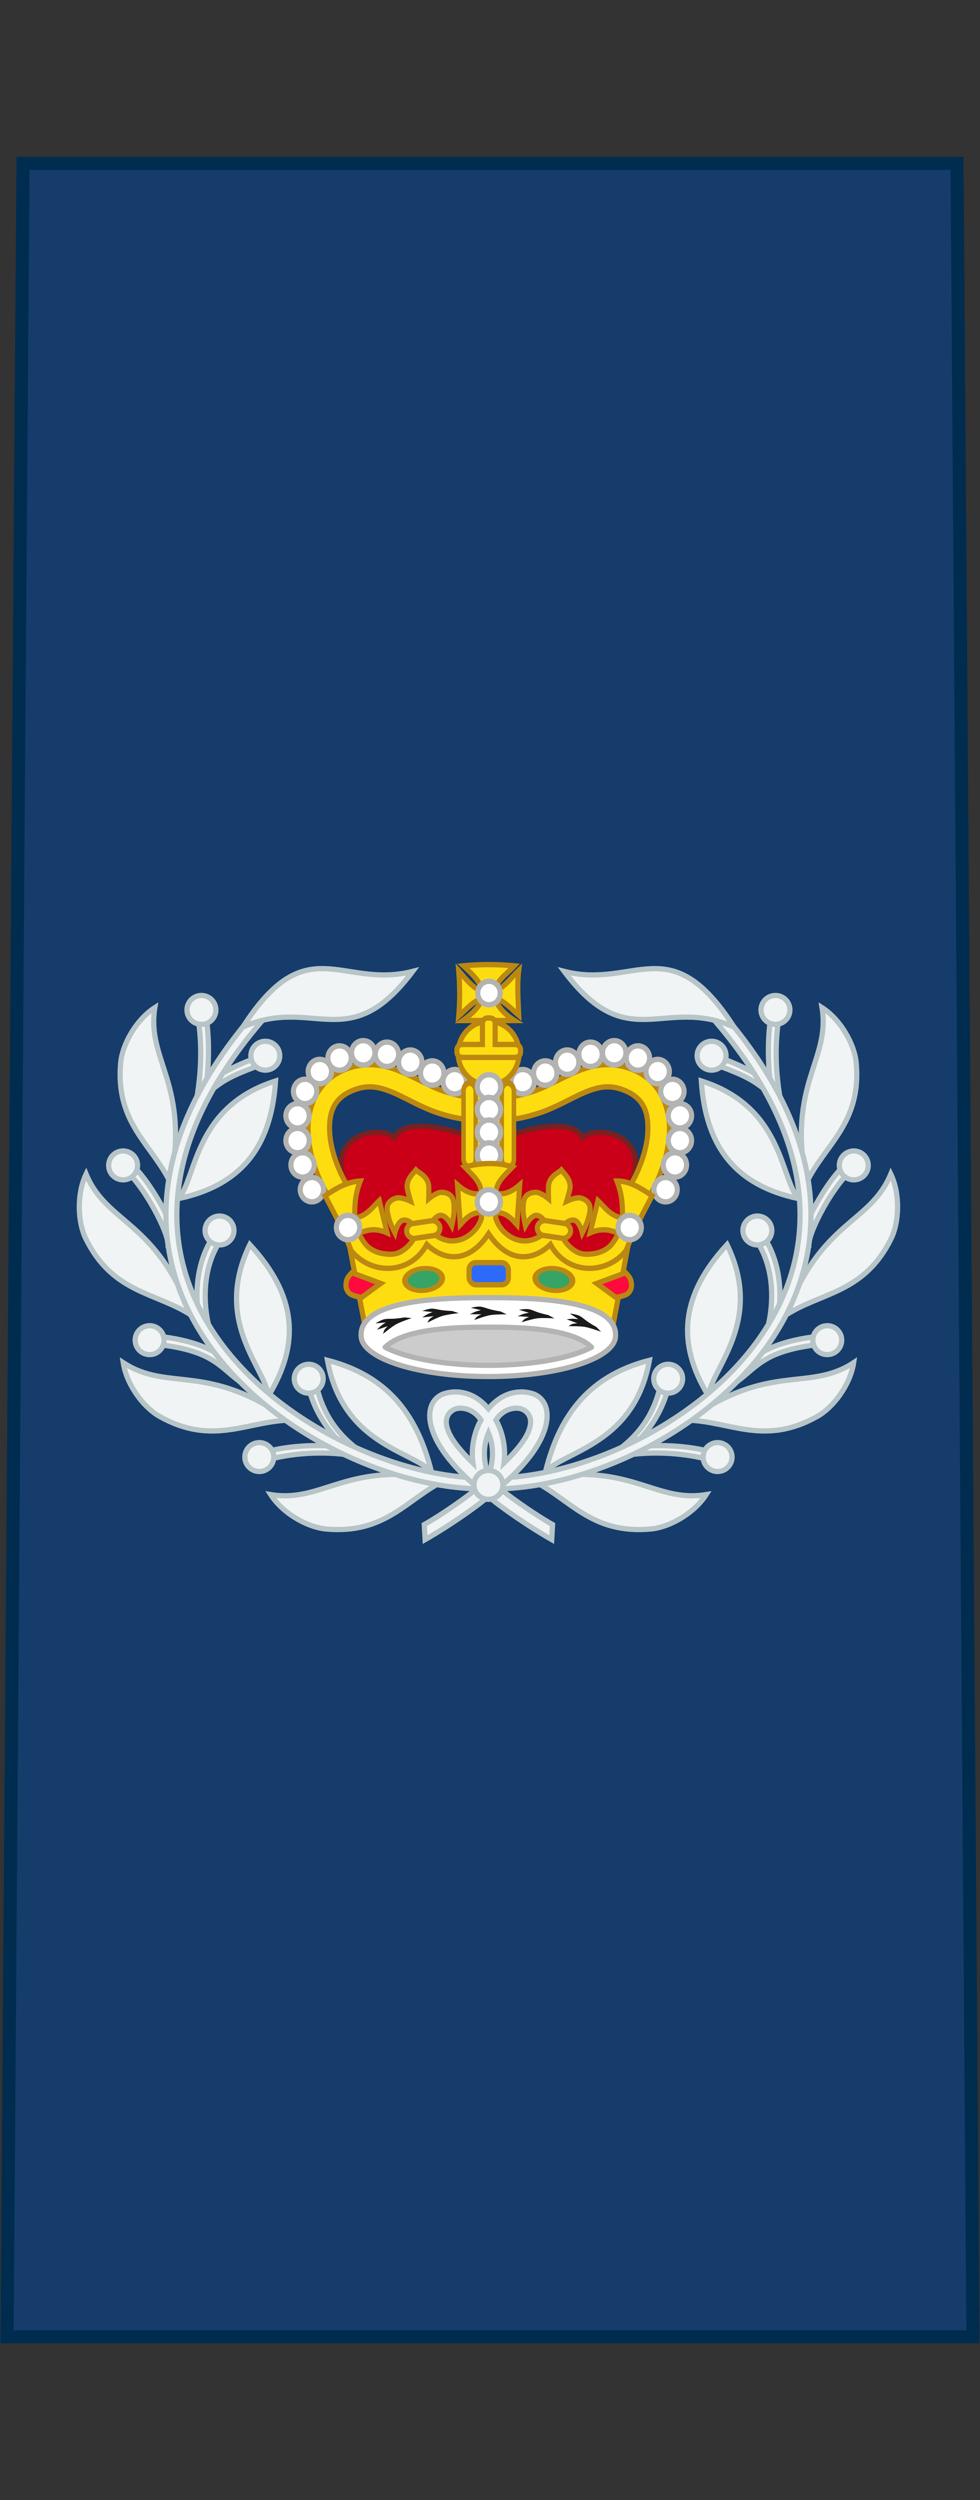 <?xml version="1.0" encoding="UTF-8" standalone="no"?>
<!-- Created with Inkscape (http://www.inkscape.org/) -->

<svg
   xmlns:dc="http://purl.org/dc/elements/1.1/"
   xmlns:cc="http://creativecommons.org/ns#"
   xmlns:rdf="http://www.w3.org/1999/02/22-rdf-syntax-ns#"
   xmlns:svg="http://www.w3.org/2000/svg"
   xmlns="http://www.w3.org/2000/svg"
   xmlns:sodipodi="http://sodipodi.sourceforge.net/DTD/sodipodi-0.dtd"
   xmlns:inkscape="http://www.inkscape.org/namespaces/inkscape"
   width="21.167mm"
   height="53.996mm"
   viewBox="0 0 75 191.323"
   id="svg10749"
   version="1.1"
   inkscape:version="0.91 r13725"
   sodipodi:docname="Canadian RCAF OR-8.svg">
  <rect x="0" y="0" width="75" height="191.323" fill="#333333" stroke="none"/>
  <defs
     id="defs10751" />
  <sodipodi:namedview
     id="base"
     pagecolor="#ffffff"
     bordercolor="#666666"
     borderopacity="1.0"
     inkscape:pageopacity="0.0"
     inkscape:pageshadow="2"
     inkscape:zoom="2.3729496"
     inkscape:cx="37.5"
     inkscape:cy="95.661534"
     inkscape:document-units="px"
     inkscape:current-layer="layer1"
     showgrid="false"
     fit-margin-top="0"
     fit-margin-left="0"
     fit-margin-right="0"
     fit-margin-bottom="0"
     inkscape:window-width="1366"
     inkscape:window-height="656"
     inkscape:window-x="0"
     inkscape:window-y="1"
     inkscape:window-maximized="1" />
  <g
     inkscape:label="Layer 1"
     inkscape:groupmode="layer"
     id="layer1"
     transform="translate(156.786,-436.701)">
    <g
       id="g9544"
       transform="translate(-345.596,220.325)">
      <path
         style="fill:#153c6a;fill-opacity:1;fill-rule:evenodd;stroke:#002c50;stroke-width:1;stroke-linecap:butt;stroke-linejoin:miter;stroke-miterlimit:4;stroke-dasharray:none;stroke-opacity:1"
         d="m 190.569,228.876 -1.219,166.323 73.919,0 -1.219,-166.323 z"
         id="path13547"
         inkscape:connector-curvature="0"
         sodipodi:nodetypes="ccccc" />
      <g
         transform="translate(2.6011575e-6,0)"
         id="g9839">
        <g
           id="g29348"
           transform="matrix(1.044,0,0,1.044,529.834,-246.471)"
           style="stroke-width:0.383;stroke-miterlimit:4;stroke-dasharray:none">
          <path
             style="display:inline;fill:#c90018;fill-opacity:1;stroke:#782121;stroke-width:0.383;stroke-linecap:butt;stroke-linejoin:miter;stroke-miterlimit:4;stroke-dasharray:none;stroke-opacity:1"
             d="m -297.333,536.478 -2.57,-0.64 c 0,0 -1.84,-2.244 -1.985,-3.587 -0.067,-0.619 0.484,-1.599 0.502,-2.221 0.009,-0.322 -0.229,-0.62 -0.228,-0.942 -0.434,-2.463 2.644,-3.346 3.871,-2.39 0.988,-1.738 5.331,-0.208 6.898,0.368 1.566,-0.576 5.91,-2.105 6.898,-0.368 1.227,-0.955 4.304,-0.072 3.871,2.39 0.001,0.321 -0.237,0.62 -0.228,0.942 0.018,0.622 0.569,1.602 0.502,2.221 -0.145,1.343 -1.985,3.587 -1.985,3.587 l -2.57,0.64 -6.488,-0.64 z"
             id="path14311-4"
             inkscape:connector-curvature="0"
             sodipodi:nodetypes="ccsscccccsscccc" />
          <g
             transform="matrix(0.316,0,0,0.33,-305.49,514.574)"
             id="g14313-7"
             style="fill:#fddd10;fill-opacity:1;stroke:#bc8810;stroke-width:1.188;stroke-miterlimit:4;stroke-dasharray:none;stroke-opacity:1">
            <g
               id="g14315-7"
               transform="matrix(-1,0,0,1,92.821,0)"
               style="fill:#fddd10;fill-opacity:1;stroke:#bc8810;stroke-width:1.188;stroke-miterlimit:4;stroke-dasharray:none;stroke-opacity:1">
              <path
                 sodipodi:nodetypes="sssccssssccsss"
                 inkscape:connector-curvature="0"
                 d="m 19.531,20.625 c -2.208,-0.104 -4.564,0.241 -7,1.281 C 6.598,24.44 4.285,30.138 4.5,35.594 4.715,41.05 6.976,46.595 9.844,50.875 L 14,48.094 C 11.595,44.505 9.663,39.553 9.5,35.406 9.337,31.259 10.444,28.232 14.5,26.5 c 3.57,-1.525 6.223,-1.044 9.406,0.188 3.184,1.232 6.652,3.387 10.938,4.719 6.74,2.095 10.688,1.531 10.688,1.531 l 0,-5 c 0,0 -3.515,0.451 -9.188,-1.312 -3.508,-1.09 -6.833,-3.127 -10.625,-4.594 -1.896,-0.734 -3.98,-1.302 -6.188,-1.406 z"
                 style="color:#000000;font-style:normal;font-variant:normal;font-weight:normal;font-stretch:normal;font-size:medium;line-height:normal;font-family:Sans;-inkscape-font-specification:Sans;text-indent:0;text-align:start;text-decoration:none;text-decoration-line:none;letter-spacing:normal;word-spacing:normal;text-transform:none;direction:ltr;block-progression:tb;writing-mode:lr-tb;baseline-shift:baseline;text-anchor:start;display:inline;overflow:visible;visibility:visible;fill:#fddd10;fill-opacity:1;stroke:#bc8810;stroke-width:1.188;stroke-miterlimit:4;stroke-dasharray:none;stroke-opacity:1;marker:none;enable-background:accumulate"
                 id="path14317-3" />
              <g
                 id="g14319-1"
                 style="fill:#fddd10;fill-opacity:1;stroke:#bc8810;stroke-width:1.188;stroke-miterlimit:4;stroke-dasharray:none;stroke-opacity:1">
                <circle
                   r="3.742"
                   cy="85.622"
                   cx="172.785"
                   transform="matrix(-0.724,0,0,0.724,163.617,-37.584)"
                   id="circle14321-8"
                   style="display:inline;fill:#ffffff;fill-opacity:1;stroke:#b3b3b2;stroke-width:1.64;stroke-miterlimit:4;stroke-dasharray:none;stroke-opacity:1" />
                <circle
                   r="3.742"
                   cy="85.622"
                   cx="172.785"
                   transform="matrix(-0.724,0,0,0.724,158.39,-39.506)"
                   id="circle14323-6"
                   style="display:inline;fill:#ffffff;fill-opacity:1;stroke:#b3b3b2;stroke-width:1.64;stroke-miterlimit:4;stroke-dasharray:none;stroke-opacity:1" />
                <circle
                   r="3.742"
                   cy="85.622"
                   cx="172.785"
                   transform="matrix(-0.724,0,0,0.724,153.309,-41.922)"
                   id="circle14325-2"
                   style="display:inline;fill:#ffffff;fill-opacity:1;stroke:#b3b3b2;stroke-width:1.64;stroke-miterlimit:4;stroke-dasharray:none;stroke-opacity:1" />
                <circle
                   r="3.742"
                   cy="85.622"
                   cx="172.785"
                   transform="matrix(-0.724,0,0,0.724,147.894,-43.671)"
                   id="circle14327-2"
                   style="display:inline;fill:#ffffff;fill-opacity:1;stroke:#b3b3b2;stroke-width:1.64;stroke-miterlimit:4;stroke-dasharray:none;stroke-opacity:1" />
                <circle
                   r="3.742"
                   cy="85.622"
                   cx="172.785"
                   transform="matrix(-0.724,0,0,0.724,142.396,-44.004)"
                   id="circle14329-3"
                   style="display:inline;fill:#ffffff;fill-opacity:1;stroke:#b3b3b2;stroke-width:1.64;stroke-miterlimit:4;stroke-dasharray:none;stroke-opacity:1" />
                <circle
                   r="3.742"
                   cy="85.622"
                   cx="172.785"
                   transform="matrix(-0.724,0,0,0.724,136.898,-42.838)"
                   id="circle14331-3"
                   style="display:inline;fill:#ffffff;fill-opacity:1;stroke:#b3b3b2;stroke-width:1.64;stroke-miterlimit:4;stroke-dasharray:none;stroke-opacity:1" />
                <circle
                   r="3.742"
                   cy="85.622"
                   cx="172.785"
                   transform="matrix(-0.724,0,0,0.724,132.317,-39.839)"
                   id="circle14333-8"
                   style="display:inline;fill:#ffffff;fill-opacity:1;stroke:#b3b3b2;stroke-width:1.64;stroke-miterlimit:4;stroke-dasharray:none;stroke-opacity:1" />
                <circle
                   r="3.742"
                   cy="85.622"
                   cx="172.785"
                   transform="matrix(-0.724,0,0,0.724,128.901,-35.424)"
                   id="circle14335-0"
                   style="display:inline;fill:#ffffff;fill-opacity:1;stroke:#b3b3b2;stroke-width:1.64;stroke-miterlimit:4;stroke-dasharray:none;stroke-opacity:1" />
                <circle
                   r="3.742"
                   cy="85.622"
                   cx="172.785"
                   transform="matrix(-0.724,0,0,0.724,127.152,-30.009)"
                   id="circle14337-4"
                   style="display:inline;fill:#ffffff;fill-opacity:1;stroke:#b3b3b2;stroke-width:1.64;stroke-miterlimit:4;stroke-dasharray:none;stroke-opacity:1" />
                <circle
                   r="3.742"
                   cy="85.622"
                   cx="172.785"
                   transform="matrix(-0.724,0,0,0.724,127.152,-24.511)"
                   id="circle14339-5"
                   style="display:inline;fill:#ffffff;fill-opacity:1;stroke:#b3b3b2;stroke-width:1.64;stroke-miterlimit:4;stroke-dasharray:none;stroke-opacity:1" />
                <circle
                   r="3.742"
                   cy="85.622"
                   cx="172.785"
                   transform="matrix(-0.724,0,0,0.724,128.318,-19.097)"
                   id="circle14341-7"
                   style="display:inline;fill:#ffffff;fill-opacity:1;stroke:#b3b3b2;stroke-width:1.64;stroke-miterlimit:4;stroke-dasharray:none;stroke-opacity:1" />
                <circle
                   r="3.742"
                   cy="85.622"
                   cx="172.785"
                   transform="matrix(-0.724,0,0,0.724,130.484,-13.599)"
                   id="circle14343-0"
                   style="display:inline;fill:#ffffff;fill-opacity:1;stroke:#b3b3b2;stroke-width:1.64;stroke-miterlimit:4;stroke-dasharray:none;stroke-opacity:1" />
              </g>
            </g>
            <g
               id="g14345-5"
               style="fill:#fddd10;fill-opacity:1;stroke:#bc8810;stroke-width:1.188;stroke-miterlimit:4;stroke-dasharray:none;stroke-opacity:1">
              <path
                 sodipodi:nodetypes="sssccssssccsss"
                 inkscape:connector-curvature="0"
                 d="m 19.531,20.625 c -2.208,-0.104 -4.564,0.241 -7,1.281 C 6.598,24.44 4.285,30.138 4.5,35.594 4.715,41.05 6.976,46.595 9.844,50.875 L 14,48.094 C 11.595,44.505 9.663,39.553 9.5,35.406 9.337,31.259 10.444,28.232 14.5,26.5 c 3.57,-1.525 6.223,-1.044 9.406,0.188 3.184,1.232 6.652,3.387 10.938,4.719 6.74,2.095 10.688,1.531 10.688,1.531 l 0,-5 c 0,0 -3.515,0.451 -9.188,-1.312 -3.508,-1.09 -6.833,-3.127 -10.625,-4.594 -1.896,-0.734 -3.98,-1.302 -6.188,-1.406 z"
                 style="color:#000000;font-style:normal;font-variant:normal;font-weight:normal;font-stretch:normal;font-size:medium;line-height:normal;font-family:Sans;-inkscape-font-specification:Sans;text-indent:0;text-align:start;text-decoration:none;text-decoration-line:none;letter-spacing:normal;word-spacing:normal;text-transform:none;direction:ltr;block-progression:tb;writing-mode:lr-tb;baseline-shift:baseline;text-anchor:start;display:inline;overflow:visible;visibility:visible;fill:#fddd10;fill-opacity:1;stroke:#bc8810;stroke-width:1.188;stroke-miterlimit:4;stroke-dasharray:none;stroke-opacity:1;marker:none;enable-background:accumulate"
                 id="path14347-0" />
              <g
                 id="g14349-8"
                 style="fill:#fddd10;fill-opacity:1;stroke:#bc8810;stroke-width:1.188;stroke-miterlimit:4;stroke-dasharray:none;stroke-opacity:1">
                <circle
                   r="3.742"
                   cy="85.622"
                   cx="172.785"
                   transform="matrix(-0.724,0,0,0.724,163.617,-37.584)"
                   id="circle14351-9"
                   style="display:inline;fill:#ffffff;fill-opacity:1;stroke:#b3b3b2;stroke-width:1.64;stroke-miterlimit:4;stroke-dasharray:none;stroke-opacity:1" />
                <circle
                   r="3.742"
                   cy="85.622"
                   cx="172.785"
                   transform="matrix(-0.724,0,0,0.724,158.39,-39.506)"
                   id="circle14353-5"
                   style="display:inline;fill:#ffffff;fill-opacity:1;stroke:#b3b3b2;stroke-width:1.64;stroke-miterlimit:4;stroke-dasharray:none;stroke-opacity:1" />
                <circle
                   r="3.742"
                   cy="85.622"
                   cx="172.785"
                   transform="matrix(-0.724,0,0,0.724,153.309,-41.922)"
                   id="circle14355-3"
                   style="display:inline;fill:#ffffff;fill-opacity:1;stroke:#b3b3b2;stroke-width:1.64;stroke-miterlimit:4;stroke-dasharray:none;stroke-opacity:1" />
                <circle
                   r="3.742"
                   cy="85.622"
                   cx="172.785"
                   transform="matrix(-0.724,0,0,0.724,147.894,-43.671)"
                   id="circle14357-8"
                   style="display:inline;fill:#ffffff;fill-opacity:1;stroke:#b3b3b2;stroke-width:1.64;stroke-miterlimit:4;stroke-dasharray:none;stroke-opacity:1" />
                <circle
                   r="3.742"
                   cy="85.622"
                   cx="172.785"
                   transform="matrix(-0.724,0,0,0.724,142.396,-44.004)"
                   id="circle14359-0"
                   style="display:inline;fill:#ffffff;fill-opacity:1;stroke:#b3b3b2;stroke-width:1.64;stroke-miterlimit:4;stroke-dasharray:none;stroke-opacity:1" />
                <circle
                   r="3.742"
                   cy="85.622"
                   cx="172.785"
                   transform="matrix(-0.724,0,0,0.724,136.898,-42.838)"
                   id="circle14361-5"
                   style="display:inline;fill:#ffffff;fill-opacity:1;stroke:#b3b3b2;stroke-width:1.64;stroke-miterlimit:4;stroke-dasharray:none;stroke-opacity:1" />
                <circle
                   r="3.742"
                   cy="85.622"
                   cx="172.785"
                   transform="matrix(-0.724,0,0,0.724,132.317,-39.839)"
                   id="circle14363-3"
                   style="display:inline;fill:#ffffff;fill-opacity:1;stroke:#b3b3b2;stroke-width:1.64;stroke-miterlimit:4;stroke-dasharray:none;stroke-opacity:1" />
                <circle
                   r="3.742"
                   cy="85.622"
                   cx="172.785"
                   transform="matrix(-0.724,0,0,0.724,128.901,-35.424)"
                   id="circle14365-1"
                   style="display:inline;fill:#ffffff;fill-opacity:1;stroke:#b3b3b2;stroke-width:1.64;stroke-miterlimit:4;stroke-dasharray:none;stroke-opacity:1" />
                <circle
                   r="3.742"
                   cy="85.622"
                   cx="172.785"
                   transform="matrix(-0.724,0,0,0.724,127.152,-30.009)"
                   id="circle14367-1"
                   style="display:inline;fill:#ffffff;fill-opacity:1;stroke:#b3b3b2;stroke-width:1.64;stroke-miterlimit:4;stroke-dasharray:none;stroke-opacity:1" />
                <circle
                   r="3.742"
                   cy="85.622"
                   cx="172.785"
                   transform="matrix(-0.724,0,0,0.724,127.152,-24.511)"
                   id="circle14369-3"
                   style="display:inline;fill:#ffffff;fill-opacity:1;stroke:#b3b3b2;stroke-width:1.64;stroke-miterlimit:4;stroke-dasharray:none;stroke-opacity:1" />
                <circle
                   r="3.742"
                   cy="85.622"
                   cx="172.785"
                   transform="matrix(-0.724,0,0,0.724,128.318,-19.097)"
                   id="circle14371-3"
                   style="display:inline;fill:#ffffff;fill-opacity:1;stroke:#b3b3b2;stroke-width:1.64;stroke-miterlimit:4;stroke-dasharray:none;stroke-opacity:1" />
                <circle
                   r="3.742"
                   cy="85.622"
                   cx="172.785"
                   transform="matrix(-0.724,0,0,0.724,130.484,-13.599)"
                   id="circle14373-1"
                   style="display:inline;fill:#ffffff;fill-opacity:1;stroke:#b3b3b2;stroke-width:1.64;stroke-miterlimit:4;stroke-dasharray:none;stroke-opacity:1" />
              </g>
            </g>
          </g>
          <g
             transform="matrix(0.316,0,0,0.33,-305.873,513.883)"
             id="g14375-2"
             style="fill:#fddd10;fill-opacity:1;stroke:#bc8810;stroke-width:1.188;stroke-miterlimit:4;stroke-dasharray:none;stroke-opacity:1">
            <g
               style="fill:#fddd10;fill-opacity:1;stroke:#bc8810;stroke-width:1.188;stroke-miterlimit:4;stroke-dasharray:none;stroke-opacity:1"
               id="g14377-3"
               transform="translate(-153.481,-2.687)">
              <path
                 style="fill:#fddd10;fill-opacity:1;stroke:#bc8810;stroke-width:1.188;stroke-miterlimit:4;stroke-dasharray:none;stroke-opacity:1"
                 d="m 199.623,9.115 c -0.467,-2.207 -2.452,-3.928 -4.387,-5.665 3.932,-0.371 7.863,-0.36 11.795,0 -1.776,1.811 -4.312,3.41 -4.491,5.665 2.29,-0.992 3.765,-3.002 5.527,-4.653 -0.417,3.323 -0.13,6.647 0,9.97 -1.751,-1.405 -3.244,-3.187 -5.527,-3.817 0.679,2.062 2.35,3.646 4.534,4.985 l -11.969,0 c 1.981,-1.385 3.778,-2.893 4.518,-4.985 -2.175,0.701 -3.738,2.516 -5.484,3.998 0.308,-3.353 0.272,-6.707 0,-10.06 1.681,1.826 3.249,3.889 5.484,4.563 z"
                 id="path14379-1"
                 sodipodi:nodetypes="ccccccccccccc"
                 inkscape:connector-curvature="0" />
              <circle
                 r="3.742"
                 cy="85.622"
                 cx="172.785"
                 style="display:inline;fill:#ffffff;fill-opacity:1;stroke:#b3b3b2;stroke-width:1.704;stroke-miterlimit:4;stroke-dasharray:none;stroke-opacity:1"
                 id="circle14381-5"
                 transform="matrix(-0.697,0,0,0.697,321.596,-50.185)" />
              <ellipse
                 ry="10.152"
                 rx="10.542"
                 cy="47.735"
                 cx="171.995"
                 style="fill:#fddd10;fill-opacity:1;stroke:#bc8810;stroke-width:1.735;stroke-miterlimit:4;stroke-dasharray:none;stroke-opacity:1"
                 id="ellipse14383-1"
                 transform="matrix(0.672,0,0,0.698,85.5,-10.472)" />
              <path
                 inkscape:connector-curvature="0"
                 style="display:inline;fill:#fddd10;fill-opacity:1;stroke:#bc8810;stroke-width:1.188;stroke-miterlimit:4;stroke-dasharray:none;stroke-opacity:1"
                 d="m 200.815,15.038 c -0.653,0 -1.177,0.524 -1.177,1.177 l 0,4.704 -4.725,0 c -0.653,0 -1.199,0.524 -1.199,1.177 l 0,0.526 c 0,0.653 0.545,1.177 1.199,1.177 l 12.4,0 c 0.653,0 1.177,-0.524 1.177,-1.177 l 0,-0.526 c 0,-0.653 -0.524,-1.177 -1.177,-1.177 l -4.725,0 0,-4.704 c 0,-0.653 -0.524,-1.177 -1.177,-1.177 l -0.597,0 z"
                 id="path14385-0"
                 sodipodi:nodetypes="ccccccccccccccc" />
            </g>
            <g
               id="g14387-2"
               transform="translate(3.505,2.094)"
               style="fill:#fddd10;fill-opacity:1;stroke:#bc8810;stroke-width:1.188;stroke-miterlimit:4;stroke-dasharray:none;stroke-opacity:1">
              <rect
                 style="fill:#fddd10;fill-opacity:1;stroke:#bc8810;stroke-width:1.188;stroke-miterlimit:4;stroke-dasharray:none;stroke-opacity:1"
                 id="rect14389-5"
                 width="10.294"
                 height="17.473"
                 x="38.97"
                 y="25.492"
                 ry="2.294" />
              <g
                 transform="matrix(1,0,0,1.264,-157.098,-10.014)"
                 style="fill:#fddd10;fill-opacity:1;stroke:#bc8810;stroke-width:1.057;stroke-miterlimit:4;stroke-dasharray:none;stroke-opacity:1"
                 id="g14391-8">
                <rect
                   ry="1.415"
                   y="27.445"
                   x="195.371"
                   height="14.824"
                   width="2.83"
                   id="rect14393-2"
                   style="fill:#fddd10;fill-opacity:1;stroke:#bc8810;stroke-width:1.057;stroke-miterlimit:4;stroke-dasharray:none;stroke-opacity:1" />
                <rect
                   ry="1.415"
                   y="27.445"
                   x="204.228"
                   height="14.824"
                   width="2.83"
                   id="rect14395-5"
                   style="display:inline;fill:#fddd10;fill-opacity:1;stroke:#bc8810;stroke-width:1.057;stroke-miterlimit:4;stroke-dasharray:none;stroke-opacity:1" />
              </g>
              <circle
                 r="3.742"
                 cy="85.622"
                 cx="172.785"
                 style="display:inline;fill:#ffffff;fill-opacity:1;stroke:#b3b3b2;stroke-width:1.64;stroke-miterlimit:4;stroke-dasharray:none;stroke-opacity:1"
                 id="circle14397-8"
                 transform="matrix(-0.724,0,0,0.724,169.269,-36.423)" />
              <circle
                 r="3.742"
                 cy="85.622"
                 cx="172.785"
                 style="display:inline;fill:#ffffff;fill-opacity:1;stroke:#b3b3b2;stroke-width:1.64;stroke-miterlimit:4;stroke-dasharray:none;stroke-opacity:1"
                 id="circle14399-4"
                 transform="matrix(-0.724,0,0,0.724,169.269,-31.394)" />
              <circle
                 r="3.742"
                 cy="85.622"
                 cx="172.785"
                 style="display:inline;fill:#ffffff;fill-opacity:1;stroke:#b3b3b2;stroke-width:1.64;stroke-miterlimit:4;stroke-dasharray:none;stroke-opacity:1"
                 id="circle14401-5"
                 transform="matrix(-0.724,0,0,0.724,169.269,-26.365)" />
              <circle
                 r="3.742"
                 cy="85.622"
                 cx="172.785"
                 style="display:inline;fill:#ffffff;fill-opacity:1;stroke:#b3b3b2;stroke-width:1.64;stroke-miterlimit:4;stroke-dasharray:none;stroke-opacity:1"
                 id="circle14403-7"
                 transform="matrix(-0.724,0,0,0.724,169.269,-21.3)" />
            </g>
          </g>
          <g
             transform="matrix(0.316,0,0,0.33,-305.873,514.066)"
             style="fill:#fddd10;fill-opacity:1;stroke:#bc8810;stroke-width:1.188;stroke-miterlimit:4;stroke-dasharray:none;stroke-opacity:1"
             id="g14405-3">
            <path
               style="fill:#fddd10;fill-opacity:1;stroke:#bc8810;stroke-width:1.188;stroke-miterlimit:4;stroke-dasharray:none;stroke-opacity:1"
               d="m 14.977,60.713 c 7.565,6.038 13.282,6.536 16.322,-1 5.441,3.444 10.882,4.133 16.322,-1 5.441,5.486 10.882,5.008 16.322,1 1.959,7.993 7.572,7.948 16.322,1 L 76.434,80.172 18.938,80.342 Z"
               id="path14407-6"
               inkscape:connector-curvature="0"
               sodipodi:nodetypes="cccccccc" />
            <g
               style="fill:#fddd10;fill-opacity:1;stroke:#bc8810;stroke-width:1.188;stroke-miterlimit:4;stroke-dasharray:none;stroke-opacity:1"
               id="g14409-4">
              <rect
                 style="display:inline;fill:#2d6afa;fill-opacity:1;stroke:#bc8810;stroke-width:1.188;stroke-miterlimit:4;stroke-dasharray:none;stroke-opacity:1"
                 id="rect14411-1"
                 width="9.119"
                 height="4.917"
                 x="43.062"
                 y="66.134"
                 ry="1.569" />
              <ellipse
                 style="display:inline;fill:#36a464;fill-opacity:1;stroke:#bc8810;stroke-width:1.797;stroke-miterlimit:4;stroke-dasharray:none;stroke-opacity:1"
                 id="ellipse14413-8"
                 transform="matrix(0.74,-0.105,0.136,0.571,-93.923,26.314)"
                 cx="151.708"
                 cy="104.188"
                 rx="5.775"
                 ry="4.23" />
              <path
                 inkscape:connector-curvature="0"
                 style="display:inline;fill:#ff0a3e;fill-opacity:1;stroke:#bc8810;stroke-width:1.188;stroke-linecap:butt;stroke-linejoin:miter;stroke-miterlimit:4;stroke-dasharray:none;stroke-opacity:1"
                 d="m 18.135,73.861 4.421,-3.102 -6.687,-2.382 c 0,0 -1.023,0.913 -1.216,1.702 -0.267,1.092 -0.261,1.847 0.486,2.723 0.667,0.781 2.995,1.06 2.995,1.06 z"
                 id="path14415-3"
                 sodipodi:nodetypes="cccssc" />
              <ellipse
                 style="display:inline;fill:#36a464;fill-opacity:1;stroke:#bc8810;stroke-width:1.797;stroke-miterlimit:4;stroke-dasharray:none;stroke-opacity:1"
                 id="ellipse14417-5"
                 transform="matrix(-0.74,-0.105,-0.136,0.571,189.167,26.314)"
                 cx="151.708"
                 cy="104.188"
                 rx="5.775"
                 ry="4.23" />
              <path
                 inkscape:connector-curvature="0"
                 style="display:inline;fill:#ff0a3e;fill-opacity:1;stroke:#bc8810;stroke-width:1.188;stroke-linecap:butt;stroke-linejoin:miter;stroke-miterlimit:4;stroke-dasharray:none;stroke-opacity:1"
                 d="m 77.108,73.861 -4.421,-3.102 6.687,-2.382 c 0,0 1.023,0.913 1.216,1.702 0.267,1.092 0.261,1.847 -0.486,2.723 -0.667,0.781 -2.995,1.06 -2.995,1.06 z"
                 id="path14419-7"
                 sodipodi:nodetypes="cccssc" />
            </g>
          </g>
          <g
             transform="matrix(0.261,0,0,0.273,-305.844,514.032)"
             id="g14421-1"
             style="fill:#fddd10;fill-opacity:1;stroke:#bc8810;stroke-width:1.438;stroke-miterlimit:4;stroke-dasharray:none;stroke-opacity:1">
            <path
               id="path14423-4"
               style="display:inline;fill:#fddd10;fill-opacity:1;stroke:#bc8810;stroke-width:1.438;stroke-linecap:butt;stroke-linejoin:miter;stroke-miterlimit:4;stroke-dasharray:none;stroke-opacity:1"
               d="m 48.982,78.405 c -3.035,0.415 -6.158,-0.741 -8.825,-3.214 -2.285,4.075 -6.215,6.175 -10.283,6.392 -4.008,0.213 -8.151,-1.402 -10.987,-4.757 -0.864,-2.168 -1.739,-4.214 -2.535,-5.813 -1.55,-3.114 -4.766,-8.905 -4.766,-8.905 3.232,-2.058 6.04,-3.712 9.882,-3.952 -1.65,4.107 -1.536,6.978 -1.569,9.953 3.458,-0.556 5.047,-3.006 6.902,-4.684 l 2.196,8.636 c -3.462,-1.436 -5.77,-0.717 -8,0.146 0,0 1.429,2.607 2.51,3.513 1.236,1.036 2.6,1.629 4.235,1.903 1.547,0.259 3.292,0.348 4.706,-0.293 2.979,-1.35 4.497,-4.294 4.078,-4.098 0,0 0.299,-2.583 -0.471,-3.513 -0.576,-0.696 -1.759,-1.262 -2.667,-1.025 -1.431,0.374 -2.196,3.367 -2.196,3.367 0,0 -1.376,-2.548 -1.725,-3.952 -0.308,-1.237 -0.767,-2.671 -0.157,-3.806 0.455,-0.847 1.512,-1.437 2.51,-1.61 1.322,-0.229 3.765,0.878 3.765,0.878 0,0 -0.729,-2.295 -0.941,-3.513 -0.109,-0.626 0.054,-1.463 0.314,-2.049 0.594,-1.339 1.541,-2.046 2.144,-2.812 0.806,0.75 1.798,1.019 2.727,2.18 0.407,0.508 0.785,1.283 0.844,1.914 0.116,1.23 0.013,3.621 0.013,3.621 0,0 2.076,-1.633 3.418,-1.715 1.013,-0.062 2.193,0.269 2.857,0.985 0.89,0.96 0.823,2.456 0.851,3.725 0.031,1.441 -0.631,4.227 -0.631,4.227 0,0 -1.53,-2.726 -3.016,-2.76 -0.942,-0.022 -1.94,0.798 -2.315,1.605 -0.501,1.078 0.469,3.513 0.469,3.513 5.869,4.276 11.943,-0.11 13.188,-4.384 l 0,-1.61 c -2.458,0.316 -3.503,0.719 -5.961,3.367 L 48.763,59.18 c 2.353,1.985 4.392,2.699 6.745,2.342 -0.221,-3.105 -1.99,-4.42 -4.706,-7.137 4.427,-1.107 9.139,-1.382 13.421,0 -2.716,2.716 -4.485,4.032 -4.706,7.137 2.353,0.357 4.392,-0.357 6.745,-2.342 L 65.478,69.865 c -2.458,-2.648 -3.503,-3.051 -5.961,-3.367 l 0,1.61 c 1.246,4.274 7.319,8.659 13.188,4.384 0,0 0.97,-2.435 0.469,-3.513 -0.375,-0.807 -1.373,-1.626 -2.315,-1.605 -1.486,0.034 -3.016,2.76 -3.016,2.76 0,0 -0.662,-2.785 -0.631,-4.227 0.027,-1.269 -0.04,-2.765 0.851,-3.725 0.664,-0.716 1.844,-1.047 2.857,-0.985 1.341,0.081 3.418,1.715 3.418,1.715 0,0 -0.102,-2.391 0.013,-3.621 0.059,-0.632 0.437,-1.406 0.844,-1.914 0.929,-1.161 1.921,-1.43 2.727,-2.18 0.603,0.766 1.549,1.473 2.144,2.812 0.26,0.586 0.423,1.423 0.314,2.049 -0.212,1.218 -0.941,3.513 -0.941,3.513 0,0 2.443,-1.107 3.765,-0.878 0.998,0.173 2.055,0.763 2.51,1.61 0.61,1.135 0.151,2.569 -0.157,3.806 -0.35,1.404 -1.725,3.952 -1.725,3.952 0,0 -0.765,-2.993 -2.196,-3.367 -0.908,-0.237 -2.091,0.328 -2.667,1.025 -0.769,0.93 -0.471,3.513 -0.471,3.513 -0.419,-0.195 1.1,2.749 4.078,4.098 1.414,0.641 3.158,0.552 4.706,0.293 1.636,-0.274 2.999,-0.866 4.235,-1.903 1.081,-0.906 2.51,-3.513 2.51,-3.513 -2.23,-0.864 -4.538,-1.582 -8,-0.146 l 2.196,-8.636 c 1.855,1.678 3.444,4.128 6.902,4.684 -0.033,-2.975 0.082,-5.846 -1.569,-9.953 3.728,0.013 6.792,1.98 9.882,3.952 0,0 -3.216,5.791 -4.766,8.905 -0.796,1.599 -1.671,3.645 -2.535,5.813 -2.836,3.355 -6.979,4.97 -10.987,4.757 -4.068,-0.216 -7.998,-2.316 -10.283,-6.392 -2.667,2.474 -5.79,3.629 -8.825,3.214 -3.004,-0.41 -5.923,-2.359 -8.531,-6.091 -2.608,3.732 -5.526,5.68 -8.531,6.091 z"
               inkscape:connector-curvature="0"
               sodipodi:nodetypes="scscsccccccssscsscscscccccccscccssccccccccccccccsscccscccccccscscsscsssccccccscscscs" />
            <g
               style="fill:#fddd10;fill-opacity:1;stroke:#bc8810;stroke-width:1.188;stroke-miterlimit:4;stroke-dasharray:none;stroke-opacity:1"
               id="g14425-0"
               transform="matrix(1.21,0,0,1.21,1.276,2.458)">
              <circle
                 style="display:inline;fill:#ffffff;fill-opacity:1;stroke:#b3b3b2;stroke-width:1.64;stroke-miterlimit:4;stroke-dasharray:none;stroke-opacity:1"
                 id="circle14427-1"
                 transform="matrix(-0.724,0,0,0.724,171.629,-11.332)"
                 cx="172.785"
                 cy="85.622"
                 r="3.742" />
              <g
                 style="fill:#fddd10;fill-opacity:1;stroke:#bc8810;stroke-width:1.188;stroke-miterlimit:4;stroke-dasharray:none;stroke-opacity:1"
                 id="g14429-4">
                <circle
                   transform="matrix(-0.724,0,0,0.724,138.942,-5.644)"
                   id="circle14431-9"
                   style="display:inline;fill:#ffffff;fill-opacity:1;stroke:#b3b3b2;stroke-width:1.64;stroke-miterlimit:4;stroke-dasharray:none;stroke-opacity:1"
                   cx="172.785"
                   cy="85.622"
                   r="3.742" />
                <circle
                   transform="matrix(-0.724,0,0,0.724,204.316,-5.644)"
                   id="circle14433-7"
                   style="display:inline;fill:#ffffff;fill-opacity:1;stroke:#b3b3b2;stroke-width:1.64;stroke-miterlimit:4;stroke-dasharray:none;stroke-opacity:1"
                   cx="172.785"
                   cy="85.622"
                   r="3.742" />
              </g>
            </g>
            <g
               id="g14435-6"
               transform="translate(-0.122,0)"
               style="fill:#fddd10;fill-opacity:1;stroke:#bc8810;stroke-width:1.438;stroke-miterlimit:4;stroke-dasharray:none;stroke-opacity:1">
              <rect
                 transform="matrix(0.99,-0.141,0.141,0.99,0,0)"
                 ry="2.015"
                 y="74.001"
                 x="24.153"
                 height="4.029"
                 width="9.402"
                 id="rect14437-8"
                 style="fill:#fddd10;fill-opacity:1;stroke:#bc8810;stroke-width:1.438;stroke-miterlimit:4;stroke-dasharray:none;stroke-opacity:1" />
              <rect
                 style="fill:#fddd10;fill-opacity:1;stroke:#bc8810;stroke-width:1.438;stroke-miterlimit:4;stroke-dasharray:none;stroke-opacity:1"
                 id="rect14439-2"
                 width="9.402"
                 height="4.029"
                 x="-89.962"
                 y="57.723"
                 ry="2.015"
                 transform="matrix(-0.99,-0.141,-0.141,0.99,0,0)" />
            </g>
          </g>
          <g
             style="fill:#fddd10;fill-opacity:1;stroke:#bc8810;stroke-width:0.485;stroke-miterlimit:4;stroke-dasharray:none;stroke-opacity:1"
             transform="matrix(0.79,0,0,0.79,-367.314,428.749)"
             id="g17984">
            <path
               inkscape:connector-curvature="0"
               style="fill:#ffffff;fill-opacity:1;stroke:#b3b3b2;stroke-width:0.485;stroke-linejoin:round;stroke-miterlimit:4;stroke-dasharray:none;stroke-opacity:1"
               d="m 84.987,142.531 c -0.354,-3.598 8.055,-3.656 11.797,-3.659 3.742,0.002 12.151,0.061 11.797,3.659 -0.198,2.011 -5.282,3.659 -11.797,3.659 -6.515,0 -11.599,-1.648 -11.797,-3.659 z"
               id="path17986" />
            <path
               style="fill:#cccccc;fill-opacity:1;stroke:#b3b3b2;stroke-width:0.485;stroke-linejoin:round;stroke-miterlimit:4;stroke-dasharray:none;stroke-opacity:1"
               d="m 96.784,141.607 c -2.587,0.002 -7.717,0.046 -9.576,1.865 0.436,0.227 0.975,0.452 1.617,0.654 1.969,0.619 4.788,1.027 7.959,1.027 3.171,0 5.989,-0.409 7.957,-1.027 0.642,-0.202 1.183,-0.427 1.619,-0.654 -1.859,-1.82 -6.989,-1.864 -9.576,-1.865 z"
               id="path17988"
               inkscape:connector-curvature="0" />
            <path
               inkscape:connector-curvature="0"
               style="display:inline;fill:#1a1a1a;fill-opacity:1;stroke:none;stroke-width:0.485;stroke-miterlimit:4;stroke-dasharray:none;stroke-opacity:1"
               d="m 30.279,76.387 c -0.346,-0.014 -0.838,0.111 -0.838,0.111 l 0.934,0.219 c 0,0 -0.272,0.062 -0.477,0.129 -0.146,0.048 -0.545,0.25 -0.545,0.25 l 1.064,0.008 c 0,0 -0.31,0.136 -0.434,0.242 -0.094,0.081 -0.225,0.291 -0.225,0.291 0,0 0.945,-0.362 1.443,-0.451 0.513,-0.092 1.566,-0.08 1.566,-0.08 l -0.588,-0.275 c 0,0 -0.564,-0.08 -1.041,-0.217 -0.272,-0.078 -0.589,-0.215 -0.861,-0.227 z M 25.75,76.578 c -0.345,0.027 -0.816,0.213 -0.816,0.213 l 0.955,0.104 c 0,0 -0.26,0.094 -0.453,0.186 -0.138,0.065 -0.506,0.312 -0.506,0.312 l 1.055,-0.119 c 0,0 -0.286,0.173 -0.395,0.293 -0.082,0.091 -0.184,0.314 -0.184,0.314 0,0 0.887,-0.473 1.369,-0.621 0.496,-0.152 1.543,-0.266 1.543,-0.266 l -0.621,-0.201 c 0,0 -0.569,-0.013 -1.061,-0.092 -0.281,-0.045 -0.615,-0.144 -0.887,-0.123 z m 9.006,0.043 c -0.345,-0.034 -0.846,0.066 -0.846,0.066 l 0.918,0.27 c 0,0 -0.274,0.046 -0.482,0.102 -0.149,0.04 -0.561,0.219 -0.561,0.219 l 1.061,0.068 c 0,0 -0.317,0.118 -0.447,0.217 -0.099,0.075 -0.242,0.277 -0.242,0.277 0,0 0.967,-0.307 1.471,-0.367 0.518,-0.062 1.566,0.008 1.566,0.008 L 36.625,77.172 c 0,0 -0.557,-0.112 -1.023,-0.275 -0.267,-0.093 -0.575,-0.249 -0.846,-0.275 z m 3.865,0.414 0.797,0.52 c 0,0 -0.276,-0.035 -0.492,-0.041 -0.155,-0.004 -0.604,0.049 -0.604,0.049 l 0.996,0.369 c 0,0 -0.338,0.021 -0.492,0.078 -0.118,0.044 -0.316,0.195 -0.316,0.195 0,0 1.019,-0.017 1.52,0.068 0.515,0.088 1.498,0.455 1.498,0.455 l -0.453,-0.457 c 0,0 -0.498,-0.265 -0.896,-0.555 -0.228,-0.165 -0.477,-0.401 -0.729,-0.504 -0.16,-0.065 -0.366,-0.11 -0.533,-0.139 -0.167,-0.029 -0.295,-0.039 -0.295,-0.039 z M 23.299,77.387 c 0,0 -0.563,0.104 -1.061,0.127 -0.142,0.007 -0.298,0.002 -0.453,0.006 -0.155,0.004 -0.309,0.017 -0.439,0.055 -0.332,0.097 -0.752,0.373 -0.752,0.373 l 0.957,-0.092 c 0,0 -0.233,0.145 -0.402,0.273 -0.121,0.092 -0.426,0.408 -0.426,0.408 l 1.006,-0.33 c 0,0 -0.243,0.224 -0.322,0.363 -0.061,0.106 -0.109,0.346 -0.109,0.346 0,0 0.764,-0.642 1.203,-0.885 0.452,-0.25 1.449,-0.574 1.449,-0.574 l -0.65,-0.07 z"
               transform="translate(65.724,63.314)"
               id="path17990" />
          </g>
        </g>
        <g
           style="fill:#f1f4f4;fill-opacity:1;stroke:#b7c4c8;stroke-width:0.383;stroke-miterlimit:4;stroke-dasharray:none"
           id="g29607"
           transform="matrix(1.044,0,0,1.044,530.827,-246.205)">
          <g
             style="fill:#f1f4f4;fill-opacity:1;stroke:#b7c4c8;stroke-width:0.383;stroke-miterlimit:4;stroke-dasharray:none"
             id="g29488">
            <path
               inkscape:connector-curvature="0"
               style="color:#000000;font-style:normal;font-variant:normal;font-weight:normal;font-stretch:normal;font-size:medium;line-height:normal;font-family:sans-serif;text-indent:0;text-align:start;text-decoration:none;text-decoration-line:none;text-decoration-style:solid;text-decoration-color:#000000;letter-spacing:normal;word-spacing:normal;text-transform:none;direction:ltr;block-progression:tb;writing-mode:lr-tb;baseline-shift:baseline;text-anchor:start;white-space:normal;clip-rule:nonzero;display:inline;overflow:visible;visibility:visible;opacity:1;isolation:auto;mix-blend-mode:normal;color-interpolation:sRGB;color-interpolation-filters:linearRGB;solid-color:#000000;solid-opacity:1;fill:#f1f4f4;fill-opacity:1;fill-rule:evenodd;stroke:#b7c4c8;stroke-width:0.383;stroke-linecap:butt;stroke-linejoin:miter;stroke-miterlimit:4;stroke-dasharray:none;stroke-dashoffset:0;stroke-opacity:1;color-rendering:auto;image-rendering:auto;shape-rendering:auto;text-rendering:auto;enable-background:accumulate"
               d="m 293.689,80.02 -0.59,0.115 c 0.372,1.899 0.439,3.949 0.09,6.215 l -0.137,0.895 0.645,-0.635 c 1.225,-1.206 2.108,-1.582 4.334,-2.404 l -0.207,-0.564 c -1.912,0.707 -2.932,1.224 -3.994,2.127 0.246,-2.06 0.206,-3.98 -0.141,-5.748 z m -5.703,11.264 -0.357,0.482 c 0.737,0.549 1.635,1.775 2.309,2.975 0.337,0.6 0.622,1.194 0.816,1.693 0.195,0.499 0.287,0.924 0.279,1.074 l 0.6,0.031 c 0.019,-0.361 -0.112,-0.791 -0.32,-1.324 -0.208,-0.533 -0.503,-1.146 -0.852,-1.768 -0.698,-1.242 -1.591,-2.506 -2.475,-3.164 z m 6.299,5.668 c -1.208,1.898 -1.358,4.291 -0.91,6.404 l 0.588,-0.125 c -0.423,-1.996 -0.266,-4.236 0.83,-5.959 l -0.508,-0.32 z m -4.342,7.187 -0.059,0.598 c 4.313,0.429 4.81,1.572 6.352,2.734 l 0.361,-0.479 c -1.439,-1.086 -2.236,-2.414 -6.654,-2.854 z m 11.896,3.312 -0.59,0.109 c 0.261,1.419 1.044,3.18 2.738,4.746 -2.192,-0.252 -4.412,-0.074 -6.01,0.408 l 0.174,0.574 c 1.671,-0.505 4.144,-0.747 6.457,-0.357 l 0.232,-0.533 c -2.052,-1.582 -2.726,-3.449 -3.002,-4.947 z"
               transform="translate(-606.307,436.854)"
               id="path29453" />
            <g
               style="fill:#f1f4f4;fill-opacity:1;stroke:#b7c4c8;stroke-width:0.383;stroke-miterlimit:4;stroke-dasharray:none"
               id="g29442">
              <path
                 style="fill:#f1f4f4;fill-opacity:1;fill-rule:evenodd;stroke:#b7c4c8;stroke-width:0.383;stroke-linecap:butt;stroke-linejoin:miter;stroke-miterlimit:4;stroke-dasharray:none;stroke-opacity:1"
                 d="m -315.11,529.783 c -1.343,-2.807 -4.048,-4.357 -3.647,-8.79 0.123,-1.358 1.133,-3.167 2.505,-4.049 -0.628,3.924 2.579,5.55 1.142,12.839 z"
                 id="path29421"
                 inkscape:connector-curvature="0"
                 sodipodi:nodetypes="cscc" />
              <path
                 sodipodi:nodetypes="cscc"
                 inkscape:connector-curvature="0"
                 id="path29423"
                 d="m -313.591,539.482 c -2.615,-1.688 -5.731,-1.59 -7.712,-5.577 -0.607,-1.221 -0.695,-3.291 0.012,-4.761 1.521,3.671 5.104,3.377 7.7,10.338 z"
                 style="fill:#f1f4f4;fill-opacity:1;fill-rule:evenodd;stroke:#b7c4c8;stroke-width:0.383;stroke-linecap:butt;stroke-linejoin:miter;stroke-miterlimit:4;stroke-dasharray:none;stroke-opacity:1" />
              <path
                 style="fill:#f1f4f4;fill-opacity:1;fill-rule:evenodd;stroke:#b7c4c8;stroke-width:0.383;stroke-linecap:butt;stroke-linejoin:miter;stroke-miterlimit:4;stroke-dasharray:none;stroke-opacity:1"
                 d="m -315.901,546.91 c -1.189,-0.668 -2.426,-2.33 -2.668,-3.943 3.322,2.18 6.12,-0.079 12.181,4.216 -3.111,0.075 -5.633,1.909 -9.513,-0.273 z"
                 id="path29425"
                 inkscape:connector-curvature="0"
                 sodipodi:nodetypes="sccs" />
              <path
                 sodipodi:nodetypes="sccs"
                 inkscape:connector-curvature="0"
                 id="path29427"
                 d="m -303.721,555.158 c -1.358,-0.129 -3.162,-1.146 -4.039,-2.521 3.921,0.644 5.561,-2.556 12.844,-1.089 -2.813,1.331 -4.374,4.03 -8.805,3.61 z"
                 style="fill:#f1f4f4;fill-opacity:1;fill-rule:evenodd;stroke:#b7c4c8;stroke-width:0.383;stroke-linecap:butt;stroke-linejoin:miter;stroke-miterlimit:4;stroke-dasharray:none;stroke-opacity:1" />
              <path
                 sodipodi:nodetypes="ccc"
                 inkscape:connector-curvature="0"
                 id="path29429"
                 d="m -314.497,530.94 c 1.318,-1.629 1.151,-6.734 7.095,-8.622 -0.331,5.021 -2.672,7.67 -7.095,8.622 z"
                 style="fill:#f1f4f4;fill-opacity:1;fill-rule:evenodd;stroke:#b7c4c8;stroke-width:0.383;stroke-linecap:butt;stroke-linejoin:miter;stroke-miterlimit:4;stroke-dasharray:none;stroke-opacity:1" />
              <path
                 style="fill:#f1f4f4;fill-opacity:1;fill-rule:evenodd;stroke:#b7c4c8;stroke-width:0.383;stroke-linecap:butt;stroke-linejoin:miter;stroke-miterlimit:4;stroke-dasharray:none;stroke-opacity:1"
                 d="m -307.918,545.396 c -0.275,-2.078 -4.092,-5.47 -1.37,-11.082 3.414,3.696 3.725,7.218 1.37,11.082 z"
                 id="path29431"
                 inkscape:connector-curvature="0"
                 sodipodi:nodetypes="ccc" />
              <path
                 sodipodi:nodetypes="ccc"
                 inkscape:connector-curvature="0"
                 id="path29433"
                 d="m -295.978,550.955 c -1.443,-1.52 -6.525,-2.023 -7.619,-8.163 4.755,1.225 6.678,4.421 7.619,8.163 z"
                 style="fill:#f1f4f4;fill-opacity:1;fill-rule:evenodd;stroke:#b7c4c8;stroke-width:0.383;stroke-linecap:butt;stroke-linejoin:miter;stroke-miterlimit:4;stroke-dasharray:none;stroke-opacity:1" />
              <path
                 inkscape:connector-curvature="0"
                 id="path29435"
                 d="m -308.285,516.584 c -4.654,5.139 -6.779,9.971 -7.109,14.332 -0.33,4.361 1.141,8.227 3.584,11.404 4.886,6.355 13.607,10.04 20.008,9.898 l -0.019,-0.801 c -6.072,0.134 -14.661,-3.48 -19.355,-9.586 -2.347,-3.053 -3.734,-6.708 -3.42,-10.855 0.314,-4.148 2.337,-8.812 6.904,-13.855 l -0.592,-0.537 z"
                 style="color:#000000;font-style:normal;font-variant:normal;font-weight:normal;font-stretch:normal;font-size:medium;line-height:normal;font-family:sans-serif;text-indent:0;text-align:start;text-decoration:none;text-decoration-line:none;text-decoration-style:solid;text-decoration-color:#000000;letter-spacing:normal;word-spacing:normal;text-transform:none;direction:ltr;block-progression:tb;writing-mode:lr-tb;baseline-shift:baseline;text-anchor:start;white-space:normal;clip-rule:nonzero;display:inline;overflow:visible;visibility:visible;opacity:1;isolation:auto;mix-blend-mode:normal;color-interpolation:sRGB;color-interpolation-filters:linearRGB;solid-color:#000000;solid-opacity:1;fill:#f1f4f4;fill-opacity:1;fill-rule:evenodd;stroke:#b7c4c8;stroke-width:0.383;stroke-linecap:butt;stroke-linejoin:miter;stroke-miterlimit:4;stroke-dasharray:none;stroke-dashoffset:0;stroke-opacity:1;color-rendering:auto;image-rendering:auto;shape-rendering:auto;text-rendering:auto;enable-background:accumulate" />
              <path
                 sodipodi:nodetypes="ccc"
                 inkscape:connector-curvature="0"
                 id="path29419"
                 d="m -309.803,518.369 c 5.173,-2.3 7.77,2.161 12.454,-4.083 -5.213,1.331 -7.756,-3.22 -12.454,4.083 z"
                 style="fill:#f1f4f4;fill-opacity:1;fill-rule:evenodd;stroke:#b7c4c8;stroke-width:0.383;stroke-linecap:butt;stroke-linejoin:miter;stroke-miterlimit:4;stroke-dasharray:none;stroke-opacity:1" />
            </g>
            <circle
               style="fill:#f1f4f4;fill-opacity:1;stroke:#b7c4c8;stroke-width:0.383;stroke-linejoin:miter;stroke-miterlimit:4;stroke-dasharray:none;stroke-dashoffset:0;stroke-opacity:1"
               id="path29474"
               cx="-312.836"
               cy="517.112"
               r="1.06" />
            <circle
               r="1.06"
               cy="520.469"
               cx="-308.154"
               id="circle29476"
               style="fill:#f1f4f4;fill-opacity:1;stroke:#b7c4c8;stroke-width:0.383;stroke-linejoin:miter;stroke-miterlimit:4;stroke-dasharray:none;stroke-dashoffset:0;stroke-opacity:1" />
            <circle
               style="fill:#f1f4f4;fill-opacity:1;stroke:#b7c4c8;stroke-width:0.383;stroke-linejoin:miter;stroke-miterlimit:4;stroke-dasharray:none;stroke-dashoffset:0;stroke-opacity:1"
               id="circle29478"
               cx="-318.578"
               cy="528.509"
               r="1.06" />
            <circle
               r="1.06"
               cy="533.279"
               cx="-311.511"
               id="circle29480"
               style="fill:#f1f4f4;fill-opacity:1;stroke:#b7c4c8;stroke-width:0.383;stroke-linejoin:miter;stroke-miterlimit:4;stroke-dasharray:none;stroke-dashoffset:0;stroke-opacity:1" />
            <circle
               style="fill:#f1f4f4;fill-opacity:1;stroke:#b7c4c8;stroke-width:0.383;stroke-linejoin:miter;stroke-miterlimit:4;stroke-dasharray:none;stroke-dashoffset:0;stroke-opacity:1"
               id="circle29482"
               cx="-316.634"
               cy="541.318"
               r="1.06" />
            <circle
               r="1.06"
               cy="544.145"
               cx="-304.973"
               id="circle29484"
               style="fill:#f1f4f4;fill-opacity:1;stroke:#b7c4c8;stroke-width:0.383;stroke-linejoin:miter;stroke-miterlimit:4;stroke-dasharray:none;stroke-dashoffset:0;stroke-opacity:1" />
            <circle
               style="fill:#f1f4f4;fill-opacity:1;stroke:#b7c4c8;stroke-width:0.383;stroke-linejoin:miter;stroke-miterlimit:4;stroke-dasharray:none;stroke-dashoffset:0;stroke-opacity:1"
               id="circle29486"
               cx="-308.595"
               cy="549.887"
               r="1.06" />
          </g>
          <g
             style="fill:#f1f4f4;fill-opacity:1;stroke:#b7c4c8;stroke-width:0.383;stroke-miterlimit:4;stroke-dasharray:none"
             transform="matrix(-1,0,0,1,-583.594,0)"
             id="g29508">
            <path
               inkscape:connector-curvature="0"
               id="path29510"
               transform="translate(-606.307,436.854)"
               d="m 293.689,80.02 -0.59,0.115 c 0.372,1.899 0.439,3.949 0.09,6.215 l -0.137,0.895 0.645,-0.635 c 1.225,-1.206 2.108,-1.582 4.334,-2.404 l -0.207,-0.564 c -1.912,0.707 -2.932,1.224 -3.994,2.127 0.246,-2.06 0.206,-3.98 -0.141,-5.748 z m -5.703,11.264 -0.357,0.482 c 0.737,0.549 1.635,1.775 2.309,2.975 0.337,0.6 0.622,1.194 0.816,1.693 0.195,0.499 0.287,0.924 0.279,1.074 l 0.6,0.031 c 0.019,-0.361 -0.112,-0.791 -0.32,-1.324 -0.208,-0.533 -0.503,-1.146 -0.852,-1.768 -0.698,-1.242 -1.591,-2.506 -2.475,-3.164 z m 6.299,5.668 c -1.208,1.898 -1.358,4.291 -0.91,6.404 l 0.588,-0.125 c -0.423,-1.996 -0.266,-4.236 0.83,-5.959 l -0.508,-0.32 z m -4.342,7.187 -0.059,0.598 c 4.313,0.429 4.81,1.572 6.352,2.734 l 0.361,-0.479 c -1.439,-1.086 -2.236,-2.414 -6.654,-2.854 z m 11.896,3.312 -0.59,0.109 c 0.261,1.419 1.044,3.18 2.738,4.746 -2.192,-0.252 -4.412,-0.074 -6.01,0.408 l 0.174,0.574 c 1.671,-0.505 4.144,-0.747 6.457,-0.357 l 0.232,-0.533 c -2.052,-1.582 -2.726,-3.449 -3.002,-4.947 z"
               style="color:#000000;font-style:normal;font-variant:normal;font-weight:normal;font-stretch:normal;font-size:medium;line-height:normal;font-family:sans-serif;text-indent:0;text-align:start;text-decoration:none;text-decoration-line:none;text-decoration-style:solid;text-decoration-color:#000000;letter-spacing:normal;word-spacing:normal;text-transform:none;direction:ltr;block-progression:tb;writing-mode:lr-tb;baseline-shift:baseline;text-anchor:start;white-space:normal;clip-rule:nonzero;display:inline;overflow:visible;visibility:visible;opacity:1;isolation:auto;mix-blend-mode:normal;color-interpolation:sRGB;color-interpolation-filters:linearRGB;solid-color:#000000;solid-opacity:1;fill:#f1f4f4;fill-opacity:1;fill-rule:evenodd;stroke:#b7c4c8;stroke-width:0.383;stroke-linecap:butt;stroke-linejoin:miter;stroke-miterlimit:4;stroke-dasharray:none;stroke-dashoffset:0;stroke-opacity:1;color-rendering:auto;image-rendering:auto;shape-rendering:auto;text-rendering:auto;enable-background:accumulate" />
            <g
               style="fill:#f1f4f4;fill-opacity:1;stroke:#b7c4c8;stroke-width:0.383;stroke-miterlimit:4;stroke-dasharray:none"
               id="g29512">
              <path
                 sodipodi:nodetypes="cscc"
                 inkscape:connector-curvature="0"
                 id="path29514"
                 d="m -315.11,529.783 c -1.343,-2.807 -4.048,-4.357 -3.647,-8.79 0.123,-1.358 1.133,-3.167 2.505,-4.049 -0.628,3.924 2.579,5.55 1.142,12.839 z"
                 style="fill:#f1f4f4;fill-opacity:1;fill-rule:evenodd;stroke:#b7c4c8;stroke-width:0.383;stroke-linecap:butt;stroke-linejoin:miter;stroke-miterlimit:4;stroke-dasharray:none;stroke-opacity:1" />
              <path
                 style="fill:#f1f4f4;fill-opacity:1;fill-rule:evenodd;stroke:#b7c4c8;stroke-width:0.383;stroke-linecap:butt;stroke-linejoin:miter;stroke-miterlimit:4;stroke-dasharray:none;stroke-opacity:1"
                 d="m -313.591,539.482 c -2.615,-1.688 -5.731,-1.59 -7.712,-5.577 -0.607,-1.221 -0.695,-3.291 0.012,-4.761 1.521,3.671 5.104,3.377 7.7,10.338 z"
                 id="path29516"
                 inkscape:connector-curvature="0"
                 sodipodi:nodetypes="cscc" />
              <path
                 sodipodi:nodetypes="sccs"
                 inkscape:connector-curvature="0"
                 id="path29518"
                 d="m -315.901,546.91 c -1.189,-0.668 -2.426,-2.33 -2.668,-3.943 3.322,2.18 6.12,-0.079 12.181,4.216 -3.111,0.075 -5.633,1.909 -9.513,-0.273 z"
                 style="fill:#f1f4f4;fill-opacity:1;fill-rule:evenodd;stroke:#b7c4c8;stroke-width:0.383;stroke-linecap:butt;stroke-linejoin:miter;stroke-miterlimit:4;stroke-dasharray:none;stroke-opacity:1" />
              <path
                 style="fill:#f1f4f4;fill-opacity:1;fill-rule:evenodd;stroke:#b7c4c8;stroke-width:0.383;stroke-linecap:butt;stroke-linejoin:miter;stroke-miterlimit:4;stroke-dasharray:none;stroke-opacity:1"
                 d="m -303.721,555.158 c -1.358,-0.129 -3.162,-1.146 -4.039,-2.521 3.921,0.644 5.561,-2.556 12.844,-1.089 -2.813,1.331 -4.374,4.03 -8.805,3.61 z"
                 id="path29520"
                 inkscape:connector-curvature="0"
                 sodipodi:nodetypes="sccs" />
              <path
                 style="fill:#f1f4f4;fill-opacity:1;fill-rule:evenodd;stroke:#b7c4c8;stroke-width:0.383;stroke-linecap:butt;stroke-linejoin:miter;stroke-miterlimit:4;stroke-dasharray:none;stroke-opacity:1"
                 d="m -314.497,530.94 c 1.318,-1.629 1.151,-6.734 7.095,-8.622 -0.331,5.021 -2.672,7.67 -7.095,8.622 z"
                 id="path29522"
                 inkscape:connector-curvature="0"
                 sodipodi:nodetypes="ccc" />
              <path
                 sodipodi:nodetypes="ccc"
                 inkscape:connector-curvature="0"
                 id="path29524"
                 d="m -307.918,545.396 c -0.275,-2.078 -4.092,-5.47 -1.37,-11.082 3.414,3.696 3.725,7.218 1.37,11.082 z"
                 style="fill:#f1f4f4;fill-opacity:1;fill-rule:evenodd;stroke:#b7c4c8;stroke-width:0.383;stroke-linecap:butt;stroke-linejoin:miter;stroke-miterlimit:4;stroke-dasharray:none;stroke-opacity:1" />
              <path
                 style="fill:#f1f4f4;fill-opacity:1;fill-rule:evenodd;stroke:#b7c4c8;stroke-width:0.383;stroke-linecap:butt;stroke-linejoin:miter;stroke-miterlimit:4;stroke-dasharray:none;stroke-opacity:1"
                 d="m -295.978,550.955 c -1.443,-1.52 -6.525,-2.023 -7.619,-8.163 4.755,1.225 6.678,4.421 7.619,8.163 z"
                 id="path29526"
                 inkscape:connector-curvature="0"
                 sodipodi:nodetypes="ccc" />
              <path
                 style="color:#000000;font-style:normal;font-variant:normal;font-weight:normal;font-stretch:normal;font-size:medium;line-height:normal;font-family:sans-serif;text-indent:0;text-align:start;text-decoration:none;text-decoration-line:none;text-decoration-style:solid;text-decoration-color:#000000;letter-spacing:normal;word-spacing:normal;text-transform:none;direction:ltr;block-progression:tb;writing-mode:lr-tb;baseline-shift:baseline;text-anchor:start;white-space:normal;clip-rule:nonzero;display:inline;overflow:visible;visibility:visible;opacity:1;isolation:auto;mix-blend-mode:normal;color-interpolation:sRGB;color-interpolation-filters:linearRGB;solid-color:#000000;solid-opacity:1;fill:#f1f4f4;fill-opacity:1;fill-rule:evenodd;stroke:#b7c4c8;stroke-width:0.383;stroke-linecap:butt;stroke-linejoin:miter;stroke-miterlimit:4;stroke-dasharray:none;stroke-dashoffset:0;stroke-opacity:1;color-rendering:auto;image-rendering:auto;shape-rendering:auto;text-rendering:auto;enable-background:accumulate"
                 d="m -308.285,516.584 c -4.654,5.139 -6.779,9.971 -7.109,14.332 -0.33,4.361 1.141,8.227 3.584,11.404 4.886,6.355 13.607,10.04 20.008,9.898 l -0.019,-0.801 c -6.072,0.134 -14.661,-3.48 -19.355,-9.586 -2.347,-3.053 -3.734,-6.708 -3.42,-10.855 0.314,-4.148 2.337,-8.812 6.904,-13.855 l -0.592,-0.537 z"
                 id="path29528"
                 inkscape:connector-curvature="0" />
              <path
                 style="fill:#f1f4f4;fill-opacity:1;fill-rule:evenodd;stroke:#b7c4c8;stroke-width:0.383;stroke-linecap:butt;stroke-linejoin:miter;stroke-miterlimit:4;stroke-dasharray:none;stroke-opacity:1"
                 d="m -309.803,518.369 c 5.173,-2.3 7.77,2.161 12.454,-4.083 -5.213,1.331 -7.756,-3.22 -12.454,4.083 z"
                 id="path29530"
                 inkscape:connector-curvature="0"
                 sodipodi:nodetypes="ccc" />
            </g>
            <circle
               r="1.06"
               cy="517.112"
               cx="-312.836"
               id="circle29532"
               style="fill:#f1f4f4;fill-opacity:1;stroke:#b7c4c8;stroke-width:0.383;stroke-linejoin:miter;stroke-miterlimit:4;stroke-dasharray:none;stroke-dashoffset:0;stroke-opacity:1" />
            <circle
               style="fill:#f1f4f4;fill-opacity:1;stroke:#b7c4c8;stroke-width:0.383;stroke-linejoin:miter;stroke-miterlimit:4;stroke-dasharray:none;stroke-dashoffset:0;stroke-opacity:1"
               id="circle29534"
               cx="-308.154"
               cy="520.469"
               r="1.06" />
            <circle
               r="1.06"
               cy="528.509"
               cx="-318.578"
               id="circle29536"
               style="fill:#f1f4f4;fill-opacity:1;stroke:#b7c4c8;stroke-width:0.383;stroke-linejoin:miter;stroke-miterlimit:4;stroke-dasharray:none;stroke-dashoffset:0;stroke-opacity:1" />
            <circle
               style="fill:#f1f4f4;fill-opacity:1;stroke:#b7c4c8;stroke-width:0.383;stroke-linejoin:miter;stroke-miterlimit:4;stroke-dasharray:none;stroke-dashoffset:0;stroke-opacity:1"
               id="circle29538"
               cx="-311.511"
               cy="533.279"
               r="1.06" />
            <circle
               r="1.06"
               cy="541.318"
               cx="-316.634"
               id="circle29540"
               style="fill:#f1f4f4;fill-opacity:1;stroke:#b7c4c8;stroke-width:0.383;stroke-linejoin:miter;stroke-miterlimit:4;stroke-dasharray:none;stroke-dashoffset:0;stroke-opacity:1" />
            <circle
               style="fill:#f1f4f4;fill-opacity:1;stroke:#b7c4c8;stroke-width:0.383;stroke-linejoin:miter;stroke-miterlimit:4;stroke-dasharray:none;stroke-dashoffset:0;stroke-opacity:1"
               id="circle29542"
               cx="-304.973"
               cy="544.145"
               r="1.06" />
            <circle
               r="1.06"
               cy="549.887"
               cx="-308.595"
               id="circle29544"
               style="fill:#f1f4f4;fill-opacity:1;stroke:#b7c4c8;stroke-width:0.383;stroke-linejoin:miter;stroke-miterlimit:4;stroke-dasharray:none;stroke-dashoffset:0;stroke-opacity:1" />
          </g>
        </g>
        <g
           style="fill:#f1f4f4;fill-opacity:1;stroke:#b7c4c8;stroke-width:0.383;stroke-miterlimit:4;stroke-dasharray:none"
           id="g29603"
           transform="matrix(1.044,0,0,1.044,530.776,-246.205)">
          <path
             inkscape:connector-curvature="0"
             id="path29546"
             d="m -294.342,545.117 c -0.21,0.014 -0.425,0.052 -0.639,0.118 -0.553,0.169 -0.898,0.634 -1.01,1.097 -0.112,0.463 -0.057,0.942 0.066,1.378 0.451,1.588 1.834,3.102 3.365,4.415 -0.16,0.15 -0.317,0.304 -0.489,0.433 -1.984,1.497 -3.403,2.276 -3.403,2.276 l 0.062,1.105 c 0,0 1.909,-1.069 3.954,-2.612 0.228,-0.172 0.456,-0.367 0.686,-0.549 0.23,0.182 0.458,0.378 0.686,0.549 2.045,1.543 3.954,2.612 3.954,2.612 l 0.062,-1.105 c 0,0 -1.419,-0.779 -3.403,-2.276 -0.171,-0.129 -0.328,-0.284 -0.489,-0.433 1.532,-1.313 2.915,-2.827 3.365,-4.415 0.124,-0.436 0.179,-0.916 0.066,-1.378 -0.112,-0.463 -0.457,-0.928 -1.01,-1.097 -0.428,-0.131 -0.855,-0.153 -1.257,-0.089 -0.402,0.064 -0.78,0.213 -1.114,0.428 -0.324,0.208 -0.61,0.473 -0.862,0.776 -0.251,-0.302 -0.538,-0.568 -0.862,-0.776 -0.334,-0.215 -0.712,-0.364 -1.114,-0.428 -0.201,-0.032 -0.407,-0.043 -0.618,-0.029 z m 0.399,1.194 c 0.464,-0.052 1.057,0.145 1.454,0.608 0.071,0.083 0.132,0.17 0.197,0.257 -0.044,0.083 -0.095,0.162 -0.135,0.247 -0.422,0.896 -0.596,1.928 -0.459,2.903 -0.788,-0.771 -1.491,-1.573 -1.792,-2.306 -0.209,-0.508 -0.314,-1.173 0.326,-1.576 0.114,-0.072 0.254,-0.116 0.408,-0.133 z m 4.39,0 c 0.155,0.017 0.294,0.061 0.408,0.133 0.641,0.403 0.535,1.068 0.326,1.576 -0.301,0.733 -1.003,1.534 -1.79,2.304 0.136,-0.975 -0.039,-2.006 -0.461,-2.901 -0.04,-0.085 -0.089,-0.165 -0.133,-0.247 0.065,-0.086 0.127,-0.174 0.197,-0.257 0.397,-0.463 0.988,-0.66 1.452,-0.608 z m -2.195,1.812 c 0.365,0.881 0.423,1.915 0,3.135 -0.423,-1.22 -0.365,-2.255 0,-3.135 z"
             style="color:#000000;font-style:normal;font-variant:normal;font-weight:normal;font-stretch:normal;font-size:medium;line-height:normal;font-family:sans-serif;text-indent:0;text-align:start;text-decoration:none;text-decoration-line:none;text-decoration-style:solid;text-decoration-color:#000000;letter-spacing:normal;word-spacing:normal;text-transform:none;direction:ltr;block-progression:tb;writing-mode:lr-tb;baseline-shift:baseline;text-anchor:start;white-space:normal;clip-rule:nonzero;display:inline;overflow:visible;visibility:visible;opacity:1;isolation:auto;mix-blend-mode:normal;color-interpolation:sRGB;color-interpolation-filters:linearRGB;solid-color:#000000;solid-opacity:1;fill:#f1f4f4;fill-opacity:1;fill-rule:evenodd;stroke:#b7c4c8;stroke-width:0.383;stroke-linecap:butt;stroke-linejoin:miter;stroke-miterlimit:4;stroke-dasharray:none;stroke-dashoffset:0;stroke-opacity:1;color-rendering:auto;image-rendering:auto;shape-rendering:auto;text-rendering:auto;enable-background:accumulate" />
          <circle
             r="1.06"
             cy="551.927"
             cx="-291.748"
             id="circle29484-7"
             style="fill:#f1f4f4;fill-opacity:1;stroke:#b7c4c8;stroke-width:0.383;stroke-linejoin:miter;stroke-miterlimit:4;stroke-dasharray:none;stroke-dashoffset:0;stroke-opacity:1" />
        </g>
      </g>
    </g>
  </g>
</svg>
